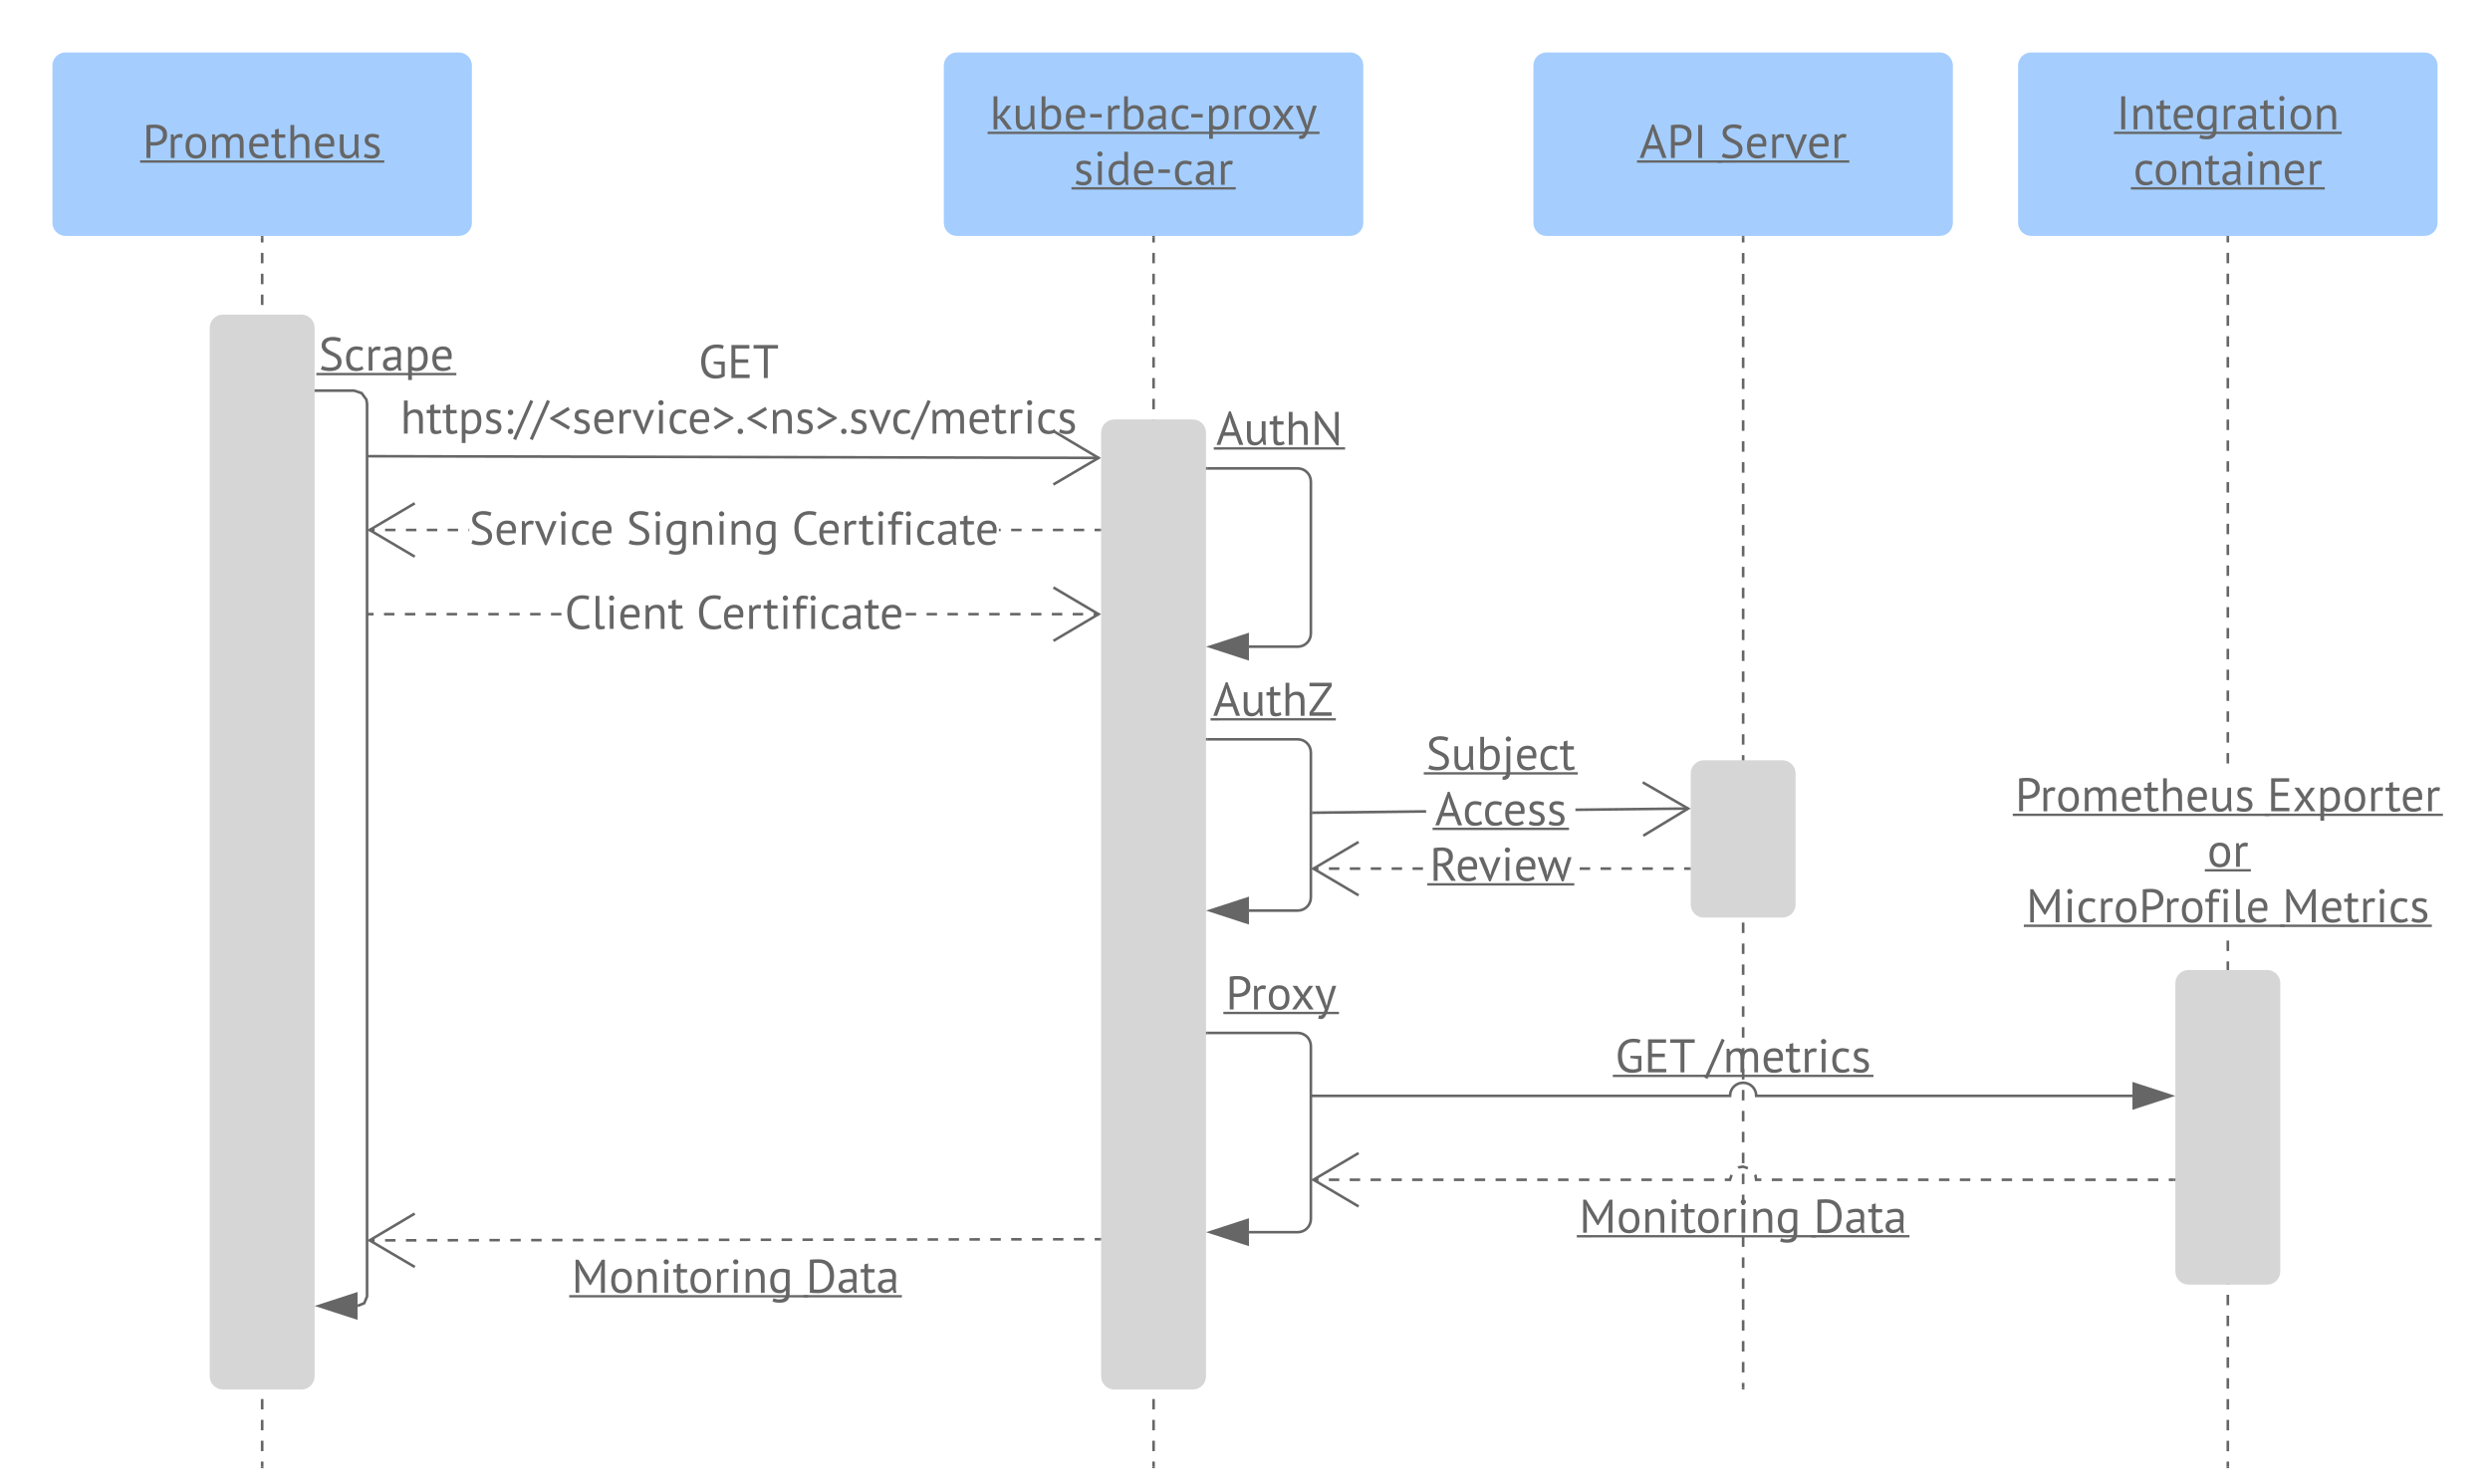 <svg xmlns="http://www.w3.org/2000/svg" xmlns:lucid="lucid" xmlns:xlink="http://www.w3.org/1999/xlink" width="949.75" height="566"><g transform="translate(-220 -220)" lucid:page-tab-id="0_0"><path fill="#fff" d="M0 0h2286.72v1360H0z"/><path fill="none" stroke="#666" d="M320 310.5v2m0 3.96v3.98m0 3.97v4m0 3.96v3.97m0 3.98v3.98m0 3.98v3.97m0 3.98v3.98m0 3.98v3.97m0 3.98v3.98m0 3.98v3.97m0 3.97v3.98m0 3.97v3.98m0 3.97v3.98m0 3.97v3.98m0 3.97v3.98m0 3.97v3.97m0 3.98v3.97m0 3.98v3.97m0 3.98v3.97m0 3.98v3.97m0 3.98v3.97m0 3.97v3.98m0 3.97v3.97m0 3.97v3.98m0 3.97v3.97m0 3.97v3.98m0 3.97v3.97m0 3.97v3.97m0 4v3.96m0 3.98V543m0 4v3.96m0 3.98v3.97m0 4v3.96m0 3.97v3.98m0 3.98v3.98m0 3.97v3.98m0 3.98v3.98m0 3.97v3.98m0 3.98v3.98m0 3.97v3.97m0 3.98v3.97m0 3.98v3.97m0 3.98v3.97m0 3.98v3.97m0 3.98v3.97m0 3.97v3.98m0 3.97v3.98m0 3.97v3.98m0 3.97v3.98m0 3.97V702m0 3.97v3.97m0 3.98v3.97m0 3.97v3.97m0 3.98v3.97m0 3.97v3.97m0 3.98v3.97m0 3.97v3.97m0 3.97v4m0 3.96v3.98m0 3.97v2"/><path fill="#666" d="M320.5 310.5h-1v-.5h1z"/><path fill="none" stroke="#666" d="M320 779.5v.5"/><path fill="#a5ceff" stroke="#000" stroke-opacity="0" d="M240 245c0-2.76 2.24-5 5-5h150c2.76 0 5 2.24 5 5v60c0 2.76-2.24 5-5 5H245c-2.76 0-5-2.24-5-5z"/><use transform="matrix(1,0,0,1,240,240) translate(34.339 40.263)" xlink:href="#a"/><path fill="#a5ceff" stroke="#000" stroke-opacity="0" d="M580 245c0-2.76 2.24-5 5-5h150c2.76 0 5 2.24 5 5v60c0 2.76-2.24 5-5 5H585c-2.76 0-5-2.24-5-5z"/><use transform="matrix(1,0,0,1,580,240) translate(17.599 29.325)" xlink:href="#b"/><use transform="matrix(1,0,0,1,580,240) translate(49.567 50.493)" xlink:href="#c"/><path fill="#a5ceff" stroke="#000" stroke-opacity="0" d="M989.75 245c0-2.76 2.24-5 5-5h150c2.76 0 5 2.24 5 5v60c0 2.76-2.24 5-5 5h-150c-2.76 0-5-2.24-5-5z"/><use transform="matrix(1,0,0,1,989.75,240) translate(37.471 29.325)" xlink:href="#d"/><use transform="matrix(1,0,0,1,989.75,240) translate(43.924 50.493)" xlink:href="#e"/><path fill="#d6d6d6" stroke="#000" stroke-opacity="0" d="M300 345c0-2.76 2.24-5 5-5h30c2.76 0 5 2.24 5 5v400c0 2.76-2.24 5-5 5h-30c-2.76 0-5-2.24-5-5z"/><path fill="#666" d="M639.1 394.16v1l-278.6-.65v-1zM360.5 393.5v1h-.5v-1z"/><path fill="#666" d="M640 394.67l-17.97 10.57-.5-.87 16.5-9.7-16.46-9.8.5-.86z"/><use transform="matrix(1,0,0,1,372.688,348.003) translate(113.747 16.2)" xlink:href="#f"/><use transform="matrix(1,0,0,1,372.688,348.003) translate(0.005 37.368)" xlink:href="#g"/><path fill="none" stroke="#666" d="M660 310.5v2m0 3.96v3.98m0 3.97v4m0 3.96v3.97m0 3.98v3.98m0 3.98v3.97m0 3.98v3.98m0 3.98v3.97m0 3.98v3.98m0 3.98v3.97m0 3.97v3.98m0 3.97v3.98m0 3.97v3.98m0 3.97v3.98m0 3.97v3.98m0 3.97v3.97m0 3.98v3.97m0 3.98v3.97m0 3.98v3.97m0 3.98v3.97m0 3.98v3.97m0 3.97v3.98m0 3.97v3.97m0 3.97v3.98m0 3.97v3.97m0 3.97v3.98m0 3.97v3.97m0 3.97v3.97m0 4v3.96m0 3.98V543m0 4v3.96m0 3.98v3.97m0 4v3.96m0 3.97v3.98m0 3.98v3.98m0 3.97v3.98m0 3.98v3.98m0 3.97v3.98m0 3.98v3.98m0 3.97v3.97m0 3.98v3.97m0 3.98v3.97m0 3.98v3.97m0 3.98v3.97m0 3.98v3.97m0 3.97v3.98m0 3.97v3.98m0 3.97v3.98m0 3.97v3.98m0 3.97V702m0 3.97v3.97m0 3.98v3.97m0 3.97v3.97m0 3.98v3.97m0 3.97v3.97m0 3.98v3.97m0 3.97v3.97m0 3.97v4m0 3.96v3.98m0 3.97v2"/><path fill="#666" d="M660.5 310.5h-1v-.5h1z"/><path fill="none" stroke="#666" d="M660 779.5v.5"/><path fill="#666" d="M1070.25 779.5h-1v-2h1zm0-5.96h-1v-3.98h1zm0-7.95h-1v-4h1zm0-7.96h-1v-3.97h1zm0-7.95h-1v-3.98h1zm0-7.96h-1v-3.97h1zm0-7.95h-1v-3.98h1zm0-7.96h-1v-3.97h1zm0-7.95h-1v-3.98h1zm0-7.96h-1v-3.97h1zm0-7.94h-1v-3.98h1zm0-7.95h-1v-3.98h1zm0-7.95h-1v-3.98h1zm0-7.95h-1v-3.98h1zm0-7.95h-1v-3.98h1zm0-7.95h-1v-3.97h1zm0-7.95h-1v-3.97h1zm0-7.95h-1v-3.97h1zm0-7.95h-1v-3.97h1zm0-7.95h-1v-3.97h1zm0-7.95h-1v-3.97h1zm0-7.94h-1v-3.98h1zm0-7.95h-1v-3.97h1zm0-7.94h-1v-3.98h1zm0-7.95h-1v-3.97h1zm0-7.94h-1v-3.98h1zm0-71.54h-1v-3.98h1zm0-7.95h-1v-3.98h1zm0-7.95h-1v-3.98h1zm0-7.95h-1v-3.98h1zm0-7.95h-1v-3.98h1zm0-7.95h-1v-3.97h1zm0-7.95h-1v-3.97h1zm0-7.95h-1v-3.97h1zm0-7.95h-1v-3.97h1zm0-7.95h-1v-3.97h1zm0-7.95h-1v-3.97h1zm0-7.94h-1v-3.98h1zm0-7.95h-1v-3.98h1zm0-7.95h-1v-3.98h1zm0-7.95h-1v-3.98h1zm0-7.95h-1V388h1zm0-7.95h-1v-3.97h1zm0-7.95h-1v-3.97h1zm0-7.95h-1v-3.97h1zm0-7.95h-1v-3.97h1zm0-7.95h-1v-3.97h1zm0-7.95h-1v-3.97h1zm0-7.95h-1v-3.97h1zm0-7.94h-1v-4h1zm0-7.96h-1v-3.98h1zm0-7.95h-1v-2h1z"/><path fill="#666" d="M1070.25 310.5h-1v-.5h1zM1070.25 780h-1v-.5h1z"/><use transform="matrix(1,0,0,1,988.615,513.248) translate(0.005 16.2)" xlink:href="#h"/><use transform="matrix(1,0,0,1,988.615,513.248) translate(96.143 16.2)" xlink:href="#i"/><use transform="matrix(1,0,0,1,988.615,513.248) translate(73.256 37.368)" xlink:href="#j"/><use transform="matrix(1,0,0,1,988.615,513.248) translate(4.226 58.536)" xlink:href="#k"/><use transform="matrix(1,0,0,1,988.615,513.248) translate(101.93 58.536)" xlink:href="#l"/><path fill="#a5ceff" stroke="#000" stroke-opacity="0" d="M804.88 245c0-2.76 2.23-5 5-5h150c2.76 0 5 2.24 5 5v60c0 2.76-2.24 5-5 5h-150c-2.77 0-5-2.24-5-5z"/><use transform="matrix(1,0,0,1,804.875,240) translate(40.405 40.263)" xlink:href="#m"/><use transform="matrix(1,0,0,1,804.875,240) translate(71.041 40.263)" xlink:href="#n"/><path fill="none" stroke="#666" d="M884.88 310.5v2m0 4v3.98m0 4v3.98m0 4v3.98m0 4v3.98m0 4v3.98m0 4v4m0 3.98v4m0 3.98v4m0 3.98v4m0 3.98v4m0 3.98v4m0 4v3.98m0 4v3.98m0 4v3.98m0 4v3.98m0 4v3.98m0 4v4m0 3.98v4m0 3.98v4m0 3.98v4m0 3.98v4m0 3.98v4m0 4v3.98m0 4v3.98m0 4v3.98m0 4V520m0 4V528m0 4v4m0 3.98v4m0 3.98v4m0 3.98v4m0 3.98v4m0 3.98v4m0 4v3.98m0 4v3.98m0 4v3.98m0 4v3.98m0 4v3.98m0 4v4m0 3.98v4m0 3.98v4m0 3.98v4m0 3.98v4m0 3.98v4m0 4v3.98m0 4v3.98m0 4v3.98m0 4v3.98m0 4v3.98m0 4v4m0 3.98v4m0 3.98v4m0 3.98v4m0 3.98v4m0 3.98v2"/><path fill="#666" d="M885.38 310.5h-1v-.5h1z"/><path fill="none" stroke="#666" d="M884.88 749.5v.5"/><path fill="#d6d6d6" stroke="#000" stroke-opacity="0" d="M864.88 515c0-2.76 2.23-5 5-5h30c2.76 0 5 2.24 5 5v50c0 2.76-2.24 5-5 5h-30c-2.77 0-5-2.24-5-5zM640 385c0-2.76 2.24-5 5-5h30c2.76 0 5 2.24 5 5v360c0 2.76-2.24 5-5 5h-30c-2.76 0-5-2.24-5-5z"/><path fill="#666" d="M362.9 422.65h-2v-1h2zm7.96 0h-3.98v-1h3.98zm7.96 0h-3.98v-1h3.98zm7.96 0h-3.98v-1h3.98zm7.96 0h-3.98v-1h3.98zm4.24 0h-.26v-1h.25zm210.67 0h-3.98v-1h3.98zm7.96 0h-3.97v-1h3.98zm7.97 0h-3.98v-1h3.97zm7.96 0h-3.98v-1h3.98zm5.97 0h-2v-1h2zm-37.8 0H601v-1h.67z"/><path fill="#666" d="M378.45 412.4l-16.5 9.75 16.5 9.75-.5.86-17.95-10.6 17.94-10.62zM640 422.65h-.5v-1h.5z"/><use transform="matrix(1,0,0,1,398.975,411.563) translate(0.005 16.2)" xlink:href="#o"/><use transform="matrix(1,0,0,1,398.975,411.563) translate(59.981 16.2)" xlink:href="#p"/><use transform="matrix(1,0,0,1,398.975,411.563) translate(123.017 16.2)" xlink:href="#q"/><path fill="#666" d="M763.96 530l-43.45.5v-1l43.46-.5zm100-1.1l-43.05.48v-1l43.06-.48z"/><path fill="#666" d="M720.52 530.5h-.5l-.03-1h.5zM864.87 528.4l-17.82 10.8-.52-.86 16.38-9.93-16.58-9.56.5-.87z"/><use transform="matrix(1,0,0,1,763.962,497.441) translate(0.005 16.2)" xlink:href="#r"/><use transform="matrix(1,0,0,1,763.962,497.441) translate(3.362 37.368)" xlink:href="#s"/><use transform="matrix(1,0,0,1,763.962,497.441) translate(1.346 58.536)" xlink:href="#t"/><path fill="none" stroke="#666" d="M680.5 502H715c2.76 0 5 2.24 5 5v55.33c0 2.76-2.24 5-5 5h-18.62"/><path fill="#666" d="M680.5 502.5h-.5v-1h.5z"/><path fill="#666" stroke="#666" d="M681.62 567.33l14.26-4.63v9.27z"/><use transform="matrix(1,0,0,1,682.624,476.832) translate(0.005 16.2)" xlink:href="#u"/><path fill="#666" d="M722.9 551.83h-2v-1h2zm7.97 0h-3.98v-1h3.97zm7.97 0h-3.98v-1h3.98zm7.97 0h-3.97v-1h3.98zm7.98 0h-3.98v-1h3.98zm7.97 0h-3.98v-1h3.98zm63.77 0h-4v-1h4zm7.97 0h-4v-1h4zm7.96 0h-4v-1h4zm7.97 0h-4v-1h4zm7.97 0h-4v-1h4zm5.98 0h-2v-1h2z"/><path fill="#666" d="M738.45 541.58l-16.5 9.75 16.5 9.75-.5.86-17.95-10.6 17.94-10.62zM864.88 551.83h-.52v-1h.5z"/><path fill="none" stroke="#666" d="M680.5 614H715c2.76 0 5 2.24 5 5v66c0 2.76-2.24 5-5 5h-18.62"/><path fill="#666" d="M680.5 614.5h-.5v-1h.5z"/><path fill="#666" stroke="#666" d="M681.62 690l14.26-4.64v9.28z"/><use transform="matrix(1,0,0,1,687.517,588.832) translate(0.005 16.2)" xlink:href="#v"/><path fill="#d6d6d6" stroke="#000" stroke-opacity="0" d="M1049.75 595c0-2.76 2.24-5 5-5h30c2.76 0 5 2.24 5 5v110c0 2.76-2.24 5-5 5h-30c-2.76 0-5-2.24-5-5z"/><path fill="none" stroke="#666" d="M720.5 638h159.38c0-2.76 2.23-5 5-5 2.76 0 5 2.24 5 5h143.5M720.5 638h-.5"/><path fill="#666" stroke="#666" d="M1048.13 638l-14.26 4.64v-9.28z"/><use transform="matrix(1,0,0,1,836.068,612.832) translate(0.005 16.2)" xlink:href="#w"/><use transform="matrix(1,0,0,1,836.068,612.832) translate(34.745 16.2)" xlink:href="#x"/><path fill="none" stroke="#666" d="M720.9 670h2m3.97 0h3.97m3.98 0h3.97m3.97 0h3.97m3.98 0h3.97m3.96 0h3.98m3.97 0h4m3.96 0h3.97m3.98 0h3.98m3.98 0h3.97m3.97 0h3.98m3.97 0h3.98m3.97 0h3.98m3.97 0h3.97m3.98 0h3.97m3.98 0h3.97m3.97 0h3.97m3.97 0h3.98m3.97 0h3.97m3.97 0h3.97m4 0h1.98l.6-1.84m2.54-2.7l.27-.2 1.58-.26 1.84.6m2.7 2.55l.2.27.25 1.58h2m3.98 0h4m3.97 0h3.98m4 0h3.97m4 0h3.97m4 0h3.97m4 0h3.98m3.98 0h4m3.97 0h4m3.97 0h4m3.97 0h3.98m4 0h3.97m4 0h3.97m3.98 0h3.98m4 0h3.97m3.98 0h4m3.98 0h4m3.97 0h4m3.97 0h3.98m4 0h3.97m4 0h1.98M738.2 659.82L720.98 670l17.22 10.18"/><path fill="#666" d="M1049.75 670.5h-.5v-1h.5z"/><use transform="matrix(1,0,0,1,822.325,674) translate(0.005 16.2)" xlink:href="#y"/><use transform="matrix(1,0,0,1,822.325,674) translate(89.375 16.2)" xlink:href="#z"/><path fill="none" stroke="#666" d="M360.9 693.12h2m3.98 0l3.98-.02m3.98 0h3.98m3.98-.02h3.98m3.98 0l3.98-.02m3.98 0h3.98m3.98-.02h3.98m3.98 0l3.98-.02m3.98 0h3.98m3.98-.02h3.98m3.98 0h3.98m3.98-.02h3.98m3.98 0l3.98-.02m3.98 0h3.98m3.98-.02h3.98m3.98 0l3.98-.02m3.97 0h3.98m3.98-.02h3.98m4 0l3.97-.02m3.98 0h3.98m3.98-.02h4m3.97 0l3.98-.02m3.98 0H538m4-.02h3.97m3.98 0h3.98m3.98-.02h4m3.97 0l3.98-.02m3.98 0h3.98m4-.02h3.97m3.98 0l3.98-.02m3.98 0h4m3.97-.02h3.98m3.98 0l3.98-.02m4 0h3.97m3.98-.02h3.98m3.98 0h2M378.18 682.9l-17.2 10.22 17.23 10.15"/><path fill="#666" d="M640 693.17h-.5v-1h.5z"/><use transform="matrix(1,0,0,1,438.001,696.892) translate(0.005 16.2)" xlink:href="#y"/><use transform="matrix(1,0,0,1,438.001,696.892) translate(89.375 16.2)" xlink:href="#z"/><path fill="none" stroke="#666" d="M680.5 398.67H715c2.76 0 5 2.24 5 5v58c0 2.76-2.24 5-5 5h-18.62"/><path fill="#666" d="M680.5 399.17h-.5v-1h.5z"/><path fill="#666" stroke="#666" d="M681.62 466.67l14.26-4.64v9.27z"/><g><use transform="matrix(1,0,0,1,683.853,373.499) translate(0.005 16.2)" xlink:href="#A"/></g><path fill="#666" d="M362.5 454.76h-2v-1h2zm7.95 0h-3.98v-1h3.98zm7.96 0h-3.97v-1h3.98zm7.97 0h-3.98v-1h3.97zm7.96 0h-3.98v-1h3.98zm7.96 0h-4v-1h4zm7.95 0h-3.98v-1h3.98zm7.96 0h-3.97v-1h3.98zm7.97 0h-3.98v-1h3.97zm7.96 0h-3.98v-1h3.98zm135.3 0h-3.97v-1h3.98zm7.97 0h-3.98v-1h3.98zm7.96 0h-3.98v-1h3.98zm7.96 0h-3.98v-1h3.98zm7.96 0h-3.98v-1h3.98zm7.96 0h-3.98v-1h3.98zm7.96 0h-3.98v-1h3.98zm7.96 0h-3.98v-1h3.98zm7.96 0h-3.98v-1h3.98zm5.97 0h-2v-1h2zM360.5 454.76h-.5v-1h.5z"/><path fill="#666" d="M640 454.26l-17.94 10.6-.5-.85 16.48-9.74-16.5-9.75.52-.86z"/><g><use transform="matrix(1,0,0,1,435.353,443.672) translate(0.005 16.2)" xlink:href="#B"/><use transform="matrix(1,0,0,1,435.353,443.672) translate(50.261 16.2)" xlink:href="#q"/></g><path fill="#666" d="M358.26 369.53l1.96 2.7.28 1.72V714.6l-1.18 2.85-2.74 1.14-.4-.93 2.38-.98.94-2.28V374.04l-.23-1.43-1.63-2.22-2.72-.9H340.5v-1h14.58zM340.5 369.5h-.5v-1h.5zM355.88 722.77l-14.26-4.64 14.26-4.63z"/><path fill="#666" d="M356.38 723.45L340 718.13l16.38-5.32zm-13.14-5.32l12.14 3.95v-7.9z"/><g><use transform="matrix(1,0,0,1,341.557,345.142) translate(0.005 16.2)" xlink:href="#C"/></g><defs><path id="D" fill="#666" d="M522-493c0 190-158 248-354 227V0H85v-693c48-12 110-15 169-15 155 0 268 57 268 215zm-88 0c0-134-136-157-266-137v290c139 17 266-9 266-153"/><path id="E" fill="#666" d="M152-439c26-60 97-88 178-61l-17 77c-74-29-156 5-156 73V0H77v-500h56l15 61h4"/><path id="F" fill="#666" d="M268 12C112 12 51-93 49-250c-1-158 69-262 219-262 156 0 217 105 219 262 1 158-69 262-219 262zm136-262c0-105-32-190-136-192-91-2-136 63-136 192 0 105 33 189 136 192 91 2 136-63 136-192"/><path id="G" fill="#666" d="M568-442c-74 2-103 45-118 108V0h-80v-283c0-87-6-159-94-159-65 0-104 47-119 98V0H77v-500h56l15 61h4c37-41 77-74 155-73 72 1 105 26 126 83 28-48 82-81 155-83 130-3 155 82 155 212V0h-80v-301c1-83-12-143-95-141"/><path id="H" fill="#666" d="M293-58c43 0 98-19 119-40l30 58C404-9 338 12 270 12 112 10 51-92 49-250c-1-159 70-258 220-262 155-4 211 110 184 270H132c0 116 45 184 161 184zm88-247c1-92-30-137-111-137-89 0-129 46-137 137h248"/><path id="I" fill="#666" d="M200 12C109 10 89-39 89-138v-292H11v-70h78v-99l80-23v122h136v70H169v277c1 59 6 93 57 95 38 1 55-9 84-20l18 61c-35 17-77 30-128 29"/><path id="J" fill="#666" d="M314-512c131 0 164 78 164 210V0h-80v-285c1-91-15-157-107-157-66 0-134 50-134 109V0H77v-700h80v256h4c35-40 79-68 153-68"/><path id="K" fill="#666" d="M232 12C103 12 68-68 69-198v-302h80v285c0 87 12 158 98 157 78-1 111-51 135-108v-334h80c4 166-10 350 11 500h-55l-20-79h-5c-31 50-80 91-161 91"/><path id="L" fill="#666" d="M63-93c59 36 240 71 234-43-5-91-121-82-179-124-34-24-62-54-62-113 0-97 59-138 155-139 66-1 112 13 154 32l-19 66c-52-26-221-63-210 39 9 83 124 74 178 118 33 27 64 57 63 118-3 103-68 149-174 151C134 13 81-3 39-25"/><g id="a"><use transform="matrix(0.018,0,0,0.018,0,0)" xlink:href="#D"/><use transform="matrix(0.018,0,0,0.018,9.432,0)" xlink:href="#E"/><use transform="matrix(0.018,0,0,0.018,15.552,0)" xlink:href="#F"/><use transform="matrix(0.018,0,0,0.018,25.2,0)" xlink:href="#G"/><use transform="matrix(0.018,0,0,0.018,39.816,0)" xlink:href="#H"/><use transform="matrix(0.018,0,0,0.018,48.96,0)" xlink:href="#I"/><use transform="matrix(0.018,0,0,0.018,55.062,0)" xlink:href="#J"/><use transform="matrix(0.018,0,0,0.018,64.908,0)" xlink:href="#H"/><use transform="matrix(0.018,0,0,0.018,74.052,0)" xlink:href="#K"/><use transform="matrix(0.018,0,0,0.018,83.754,0)" xlink:href="#L"/><path fill="#666" d="M-.9.9h93.13v.9H-.9z"/></g><path id="M" fill="#666" d="M203-225h-46V0H77v-700h80v426l41-14 155-212h93L293-299l-41 33 50 40L469 0h-99"/><path id="N" fill="#666" d="M247 9C183 10 114-8 77-29v-671h80v249h4c28-36 76-61 136-61 144 0 194 97 194 254C491-91 407 8 247 9zm161-268c-2-100-27-183-125-183-74 0-109 46-126 107v252c24 14 63 22 102 22 105 0 151-78 149-198"/><path id="O" fill="#666" d="M59-325h242v74H59v-74"/><path id="P" fill="#666" d="M422-354c0 120-19 253 8 356h-59l-21-70h-5C315-22 265 8 189 8 98 8 39-43 39-134c0-147 152-157 302-151 10-93 1-159-99-153-57 4-110 14-148 35l-25-60c48-30 118-45 194-45 108-1 159 51 159 154zM122-142c-2 47 40 81 89 80 67-1 109-32 130-79v-83c-95-3-214-10-219 82"/><path id="Q" fill="#666" d="M281-58c46 1 86-17 111-36l26 61c-37 28-94 45-157 45C104 12 53-93 49-250c-5-188 108-294 299-254 22 5 42 12 60 21l-23 69c-29-16-66-28-111-28-95 0-142 64-142 192 0 110 39 189 149 192"/><path id="R" fill="#666" d="M262 12c-51 0-69-5-105-20v208H77v-700h55l15 60h4c28-43 75-72 143-72 149 0 198 89 198 252 0 161-73 272-230 272zm147-273c-1-103-28-181-130-181-75 0-107 41-122 107v248c27 20 53 30 102 29 104-2 152-86 150-203"/><path id="S" fill="#666" d="M208-256L40-500h98c42 64 91 121 123 195 33-74 83-131 126-195h90L308-260 487 0h-95c-46-70-100-132-136-212-37 80-92 142-139 212H28"/><path id="T" fill="#666" d="M104-500c49 140 107 271 148 420h5c31-148 79-280 119-420h81C396-319 339-134 276 44c-20 55-46 106-82 140-28 26-82 25-117 11l14-69c34 12 54 2 79-24 17-20 32-54 43-102L12-500h92"/><g id="b"><use transform="matrix(0.018,0,0,0.018,0,0)" xlink:href="#M"/><use transform="matrix(0.018,0,0,0.018,8.622,0)" xlink:href="#K"/><use transform="matrix(0.018,0,0,0.018,18.324,0)" xlink:href="#N"/><use transform="matrix(0.018,0,0,0.018,28.044,0)" xlink:href="#H"/><use transform="matrix(0.018,0,0,0.018,37.188,0)" xlink:href="#O"/><use transform="matrix(0.018,0,0,0.018,43.668,0)" xlink:href="#E"/><use transform="matrix(0.018,0,0,0.018,49.788,0)" xlink:href="#N"/><use transform="matrix(0.018,0,0,0.018,59.508,0)" xlink:href="#P"/><use transform="matrix(0.018,0,0,0.018,68.436,0)" xlink:href="#Q"/><use transform="matrix(0.018,0,0,0.018,75.726,0)" xlink:href="#O"/><use transform="matrix(0.018,0,0,0.018,82.206,0)" xlink:href="#R"/><use transform="matrix(0.018,0,0,0.018,91.944,0)" xlink:href="#E"/><use transform="matrix(0.018,0,0,0.018,98.064,0)" xlink:href="#F"/><use transform="matrix(0.018,0,0,0.018,107.28,0)" xlink:href="#S"/><use transform="matrix(0.018,0,0,0.018,116.424,0)" xlink:href="#T"/><path fill="#666" d="M-.9.9h126.6v.9H-.9z"/></g><path id="U" fill="#666" d="M94-500h80V0H94v-500zm38-99c-31 0-55-23-55-53s24-56 55-56 58 26 58 56-28 53-58 53"/><path id="V" fill="#666" d="M276-509c50 0 69 4 105 17v-208h80v528c1 67-1 118 10 174h-54l-20-71h-4c-25 44-78 82-147 81C97 8 50-86 49-248c-1-159 77-260 227-261zM132-248c1 104 26 190 127 190 75 0 108-41 122-107v-248c-27-20-53-26-102-26-105 0-148 72-147 191"/><g id="c"><use transform="matrix(0.018,0,0,0.018,0,0)" xlink:href="#L"/><use transform="matrix(0.018,0,0,0.018,7.578,0)" xlink:href="#U"/><use transform="matrix(0.018,0,0,0.018,12.402,0)" xlink:href="#V"/><use transform="matrix(0.018,0,0,0.018,22.086,0)" xlink:href="#H"/><use transform="matrix(0.018,0,0,0.018,31.23,0)" xlink:href="#O"/><use transform="matrix(0.018,0,0,0.018,37.71,0)" xlink:href="#Q"/><use transform="matrix(0.018,0,0,0.018,45.828,0)" xlink:href="#P"/><use transform="matrix(0.018,0,0,0.018,54.756,0)" xlink:href="#E"/><path fill="#666" d="M-.9.9h62.68v.9H-.9z"/></g><path id="W" fill="#666" d="M104-700h83V0h-83v-700"/><path id="X" fill="#666" d="M313-512c130 0 165 79 165 210V0h-80v-285c-2-94-16-155-105-157-72-1-118 46-136 100V0H77v-500h56l15 61h4c32-42 86-73 161-73"/><path id="Y" fill="#666" d="M290-509c71-1 121 13 170 30V23c0 132-72 189-204 189-71 0-115-8-159-27l21-68c37 13 69 25 124 25 122 0 148-66 139-191h-4c-28 39-65 61-132 60C95 9 50-86 49-248c-1-166 78-261 241-261zM132-249c2 104 25 190 127 190 75 0 106-39 121-105v-256c-27-13-61-19-102-19-103 0-147 74-146 190"/><g id="d"><use transform="matrix(0.018,0,0,0.018,0,0)" xlink:href="#W"/><use transform="matrix(0.018,0,0,0.018,5.238,0)" xlink:href="#X"/><use transform="matrix(0.018,0,0,0.018,15.084,0)" xlink:href="#I"/><use transform="matrix(0.018,0,0,0.018,20.988,0)" xlink:href="#H"/><use transform="matrix(0.018,0,0,0.018,29.934,0)" xlink:href="#Y"/><use transform="matrix(0.018,0,0,0.018,39.6,0)" xlink:href="#E"/><use transform="matrix(0.018,0,0,0.018,45.72,0)" xlink:href="#P"/><use transform="matrix(0.018,0,0,0.018,54.648,0)" xlink:href="#I"/><use transform="matrix(0.018,0,0,0.018,60.75,0)" xlink:href="#U"/><use transform="matrix(0.018,0,0,0.018,65.574,0)" xlink:href="#F"/><use transform="matrix(0.018,0,0,0.018,75.222,0)" xlink:href="#X"/><path fill="#666" d="M-.9.9h86.87v.9H-.9z"/></g><g id="e"><use transform="matrix(0.018,0,0,0.018,0,0)" xlink:href="#Q"/><use transform="matrix(0.018,0,0,0.018,7.704,0)" xlink:href="#F"/><use transform="matrix(0.018,0,0,0.018,17.352,0)" xlink:href="#X"/><use transform="matrix(0.018,0,0,0.018,27.198,0)" xlink:href="#I"/><use transform="matrix(0.018,0,0,0.018,33.3,0)" xlink:href="#P"/><use transform="matrix(0.018,0,0,0.018,42.228,0)" xlink:href="#U"/><use transform="matrix(0.018,0,0,0.018,47.052,0)" xlink:href="#X"/><use transform="matrix(0.018,0,0,0.018,56.898,0)" xlink:href="#H"/><use transform="matrix(0.018,0,0,0.018,66.042,0)" xlink:href="#E"/><path fill="#666" d="M-.9.9h73.96v.9H-.9z"/></g><path id="Z" fill="#666" d="M144-350c0 171 67 288 232 288 43 0 79-8 109-25v-195l-164-20v-47h235v308C509-8 442 12 363 12 150 12 56-130 56-350c0-252 150-393 413-356 26 4 48 11 66 18l-21 73c-32-15-78-23-137-23-161 0-233 117-233 288"/><path id="aa" fill="#666" d="M85-700h381v74H168v229h273v74H168v249h303V0H85v-700"/><path id="ab" fill="#666" d="M537-626H319V0h-83v-626H18v-74h519v74"/><g id="f"><use transform="matrix(0.018,0,0,0.018,0,0)" xlink:href="#Z"/><use transform="matrix(0.018,0,0,0.018,11.016,0)" xlink:href="#aa"/><use transform="matrix(0.018,0,0,0.018,20.664,0)" xlink:href="#ab"/></g><path id="ac" fill="#666" d="M148-391c-34 0-57-24-57-58 0-35 22-58 57-58s60 22 59 58c0 34-24 58-59 58zm0 403c-34 0-57-24-57-58 0-35 22-58 57-58s60 22 59 58c0 34-24 58-59 58"/><path id="ad" fill="#666" d="M328-712l63 28L26 140l-63-28"/><path id="ae" fill="#666" d="M42-305v-29l378-231 38 62-237 145-91 38 90 32 243 144-38 60"/><path id="af" fill="#666" d="M101-500c50 129 110 248 149 388 32-143 91-259 137-388h86L260 11h-34L9-500h92"/><path id="ag" fill="#666" d="M463-344v29L85-84l-38-61 237-145 91-38-90-32L42-504l38-61"/><path id="ah" fill="#666" d="M106 12c-34 0-57-24-57-58 0-35 22-58 57-58s60 22 59 58c0 34-24 58-59 58"/><g id="g"><use transform="matrix(0.018,0,0,0.018,0,0)" xlink:href="#J"/><use transform="matrix(0.018,0,0,0.018,9.846,0)" xlink:href="#I"/><use transform="matrix(0.018,0,0,0.018,15.948,0)" xlink:href="#I"/><use transform="matrix(0.018,0,0,0.018,22.05,0)" xlink:href="#R"/><use transform="matrix(0.018,0,0,0.018,31.788,0)" xlink:href="#L"/><use transform="matrix(0.018,0,0,0.018,39.366,0)" xlink:href="#ac"/><use transform="matrix(0.018,0,0,0.018,43.668,0)" xlink:href="#ad"/><use transform="matrix(0.018,0,0,0.018,50.04,0)" xlink:href="#ad"/><use transform="matrix(0.018,0,0,0.018,56.412,0)" xlink:href="#ae"/><use transform="matrix(0.018,0,0,0.018,65.502,0)" xlink:href="#L"/><use transform="matrix(0.018,0,0,0.018,73.08,0)" xlink:href="#H"/><use transform="matrix(0.018,0,0,0.018,82.224,0)" xlink:href="#E"/><use transform="matrix(0.018,0,0,0.018,88.344,0)" xlink:href="#af"/><use transform="matrix(0.018,0,0,0.018,97.02,0)" xlink:href="#U"/><use transform="matrix(0.018,0,0,0.018,101.844,0)" xlink:href="#Q"/><use transform="matrix(0.018,0,0,0.018,109.548,0)" xlink:href="#H"/><use transform="matrix(0.018,0,0,0.018,118.692,0)" xlink:href="#ag"/><use transform="matrix(0.018,0,0,0.018,127.782,0)" xlink:href="#ah"/><use transform="matrix(0.018,0,0,0.018,131.634,0)" xlink:href="#ae"/><use transform="matrix(0.018,0,0,0.018,140.724,0)" xlink:href="#X"/><use transform="matrix(0.018,0,0,0.018,150.57,0)" xlink:href="#L"/><use transform="matrix(0.018,0,0,0.018,158.148,0)" xlink:href="#ag"/><use transform="matrix(0.018,0,0,0.018,167.238,0)" xlink:href="#ah"/><use transform="matrix(0.018,0,0,0.018,171.09,0)" xlink:href="#L"/><use transform="matrix(0.018,0,0,0.018,178.668,0)" xlink:href="#af"/><use transform="matrix(0.018,0,0,0.018,187.146,0)" xlink:href="#Q"/><use transform="matrix(0.018,0,0,0.018,195.264,0)" xlink:href="#ad"/><use transform="matrix(0.018,0,0,0.018,201.636,0)" xlink:href="#G"/><use transform="matrix(0.018,0,0,0.018,216.252,0)" xlink:href="#H"/><use transform="matrix(0.018,0,0,0.018,225.396,0)" xlink:href="#I"/><use transform="matrix(0.018,0,0,0.018,231.498,0)" xlink:href="#E"/><use transform="matrix(0.018,0,0,0.018,237.618,0)" xlink:href="#U"/><use transform="matrix(0.018,0,0,0.018,242.442,0)" xlink:href="#Q"/><use transform="matrix(0.018,0,0,0.018,250.56,0)" xlink:href="#L"/></g><g id="h"><use transform="matrix(0.018,0,0,0.018,0,0)" xlink:href="#D"/><use transform="matrix(0.018,0,0,0.018,9.432,0)" xlink:href="#E"/><use transform="matrix(0.018,0,0,0.018,15.552,0)" xlink:href="#F"/><use transform="matrix(0.018,0,0,0.018,25.2,0)" xlink:href="#G"/><use transform="matrix(0.018,0,0,0.018,39.816,0)" xlink:href="#H"/><use transform="matrix(0.018,0,0,0.018,48.96,0)" xlink:href="#I"/><use transform="matrix(0.018,0,0,0.018,55.062,0)" xlink:href="#J"/><use transform="matrix(0.018,0,0,0.018,64.908,0)" xlink:href="#H"/><use transform="matrix(0.018,0,0,0.018,74.052,0)" xlink:href="#K"/><use transform="matrix(0.018,0,0,0.018,83.754,0)" xlink:href="#L"/><path fill="#666" d="M-.9.9h97.94v.9H-.9z"/></g><g id="i"><use transform="matrix(0.018,0,0,0.018,0,0)" xlink:href="#aa"/><use transform="matrix(0.018,0,0,0.018,9.648,0)" xlink:href="#S"/><use transform="matrix(0.018,0,0,0.018,18.918,0)" xlink:href="#R"/><use transform="matrix(0.018,0,0,0.018,28.656,0)" xlink:href="#F"/><use transform="matrix(0.018,0,0,0.018,38.304,0)" xlink:href="#E"/><use transform="matrix(0.018,0,0,0.018,44.964,0)" xlink:href="#I"/><use transform="matrix(0.018,0,0,0.018,50.868,0)" xlink:href="#H"/><use transform="matrix(0.018,0,0,0.018,60.012,0)" xlink:href="#E"/><path fill="#666" d="M-.9.9h67.93v.9H-.9z"/></g><g id="j"><use transform="matrix(0.018,0,0,0.018,0,0)" xlink:href="#F"/><use transform="matrix(0.018,0,0,0.018,9.648,0)" xlink:href="#E"/><path fill="#666" d="M-.9.9h17.57v.9H-.9z"/></g><path id="ai" fill="#666" d="M623 0c4-191-10-400 10-575h-5l-38 96-182 316h-25L190-480l-36-95h-5l14 104V0H85v-700h62l219 358c12 26 21 55 35 78l31-80 209-356h65V0h-83"/><path id="aj" fill="#666" d="M251-636c-75-3-71 63-71 136h133v70H180V0h-80v-430H22v-70h78c-5-124 22-209 143-206 47 1 73 5 108 19l-18 67c-26-12-50-15-82-16"/><path id="ak" fill="#666" d="M189 12C123 10 86-25 86-100v-600h80v577c-10 72 59 74 108 54l9 63c-18 10-66 18-94 18"/><g id="k"><use transform="matrix(0.018,0,0,0.018,0,0)" xlink:href="#ai"/><use transform="matrix(0.018,0,0,0.018,14.238,0)" xlink:href="#U"/><use transform="matrix(0.018,0,0,0.018,19.062,0)" xlink:href="#Q"/><use transform="matrix(0.018,0,0,0.018,27.18,0)" xlink:href="#E"/><use transform="matrix(0.018,0,0,0.018,33.3,0)" xlink:href="#F"/><use transform="matrix(0.018,0,0,0.018,42.948,0)" xlink:href="#D"/><use transform="matrix(0.018,0,0,0.018,52.38,0)" xlink:href="#E"/><use transform="matrix(0.018,0,0,0.018,58.5,0)" xlink:href="#F"/><use transform="matrix(0.018,0,0,0.018,67.932,0)" xlink:href="#aj"/><use transform="matrix(0.018,0,0,0.018,73.674,0)" xlink:href="#U"/><use transform="matrix(0.018,0,0,0.018,78.498,0)" xlink:href="#ak"/><use transform="matrix(0.018,0,0,0.018,83.754,0)" xlink:href="#H"/><path fill="#666" d="M-.9.9h99.5v.9H-.9z"/></g><g id="l"><use transform="matrix(0.018,0,0,0.018,0,0)" xlink:href="#ai"/><use transform="matrix(0.018,0,0,0.018,14.238,0)" xlink:href="#H"/><use transform="matrix(0.018,0,0,0.018,23.382,0)" xlink:href="#I"/><use transform="matrix(0.018,0,0,0.018,29.484,0)" xlink:href="#E"/><use transform="matrix(0.018,0,0,0.018,35.604,0)" xlink:href="#U"/><use transform="matrix(0.018,0,0,0.018,40.428,0)" xlink:href="#Q"/><use transform="matrix(0.018,0,0,0.018,48.546,0)" xlink:href="#L"/><path fill="#666" d="M-.9.9h57.92v.9H-.9z"/></g><path id="al" fill="#666" d="M418-194H160L90 0H8l265-711h38L577 0h-87zm-231-72h206c-37-104-80-202-104-319-21 119-66 215-102 319"/><g id="m"><use transform="matrix(0.018,0,0,0.018,0,0)" xlink:href="#al"/><use transform="matrix(0.018,0,0,0.018,10.53,0)" xlink:href="#D"/><use transform="matrix(0.018,0,0,0.018,20.592,0)" xlink:href="#W"/><path fill="#666" d="M-.9.9h32.44v.9H-.9z"/></g><path id="am" fill="#666" d="M74-100c89 50 337 72 327-78-8-132-168-134-251-198-46-36-87-77-87-158 0-190 253-210 408-146l-25 73c-38-17-105-31-168-31-104 0-173 93-107 164 94 102 313 99 313 289C484-48 386 9 246 12 162 13 95-2 46-25"/><g id="n"><use transform="matrix(0.018,0,0,0.018,0,0)" xlink:href="#am"/><use transform="matrix(0.018,0,0,0.018,9.558,0)" xlink:href="#H"/><use transform="matrix(0.018,0,0,0.018,18.702,0)" xlink:href="#E"/><use transform="matrix(0.018,0,0,0.018,24.822,0)" xlink:href="#af"/><use transform="matrix(0.018,0,0,0.018,33.3,0)" xlink:href="#H"/><use transform="matrix(0.018,0,0,0.018,42.444,0)" xlink:href="#E"/><path fill="#666" d="M-.9.9h50.36v.9H-.9z"/></g><g id="o"><use transform="matrix(0.018,0,0,0.018,0,0)" xlink:href="#am"/><use transform="matrix(0.018,0,0,0.018,9.558,0)" xlink:href="#H"/><use transform="matrix(0.018,0,0,0.018,18.702,0)" xlink:href="#E"/><use transform="matrix(0.018,0,0,0.018,24.822,0)" xlink:href="#af"/><use transform="matrix(0.018,0,0,0.018,33.498,0)" xlink:href="#U"/><use transform="matrix(0.018,0,0,0.018,38.322,0)" xlink:href="#Q"/><use transform="matrix(0.018,0,0,0.018,46.026,0)" xlink:href="#H"/></g><g id="p"><use transform="matrix(0.018,0,0,0.018,0,0)" xlink:href="#am"/><use transform="matrix(0.018,0,0,0.018,9.558,0)" xlink:href="#U"/><use transform="matrix(0.018,0,0,0.018,14.382,0)" xlink:href="#Y"/><use transform="matrix(0.018,0,0,0.018,24.048,0)" xlink:href="#X"/><use transform="matrix(0.018,0,0,0.018,33.894,0)" xlink:href="#U"/><use transform="matrix(0.018,0,0,0.018,38.718,0)" xlink:href="#X"/><use transform="matrix(0.018,0,0,0.018,48.564,0)" xlink:href="#Y"/></g><path id="an" fill="#666" d="M378-62c56 2 101-12 135-32l20 65C494 2 428 12 359 12 150 12 58-132 56-350c-2-250 141-394 402-356 25 4 47 11 65 18l-20 73c-32-15-78-23-137-23-158 0-222 119-222 288S215-68 378-62"/><g id="q"><use transform="matrix(0.018,0,0,0.018,0,0)" xlink:href="#an"/><use transform="matrix(0.018,0,0,0.018,9.648,0)" xlink:href="#H"/><use transform="matrix(0.018,0,0,0.018,18.792,0)" xlink:href="#E"/><use transform="matrix(0.018,0,0,0.018,25.452,0)" xlink:href="#I"/><use transform="matrix(0.018,0,0,0.018,31.554,0)" xlink:href="#U"/><use transform="matrix(0.018,0,0,0.018,36.378,0)" xlink:href="#aj"/><use transform="matrix(0.018,0,0,0.018,42.12,0)" xlink:href="#U"/><use transform="matrix(0.018,0,0,0.018,46.944,0)" xlink:href="#Q"/><use transform="matrix(0.018,0,0,0.018,55.062,0)" xlink:href="#P"/><use transform="matrix(0.018,0,0,0.018,63.99,0)" xlink:href="#I"/><use transform="matrix(0.018,0,0,0.018,69.894,0)" xlink:href="#H"/></g><path id="ao" fill="#666" d="M9 142c81 3 84-65 84-145v-497h80V27c1 123-40 197-164 183v-68zm122-741c-31 0-55-23-55-53s24-56 55-56 58 26 58 56-28 53-58 53"/><g id="r"><use transform="matrix(0.018,0,0,0.018,0,0)" xlink:href="#am"/><use transform="matrix(0.018,0,0,0.018,9.558,0)" xlink:href="#K"/><use transform="matrix(0.018,0,0,0.018,19.26,0)" xlink:href="#N"/><use transform="matrix(0.018,0,0,0.018,28.98,0)" xlink:href="#ao"/><use transform="matrix(0.018,0,0,0.018,33.786,0)" xlink:href="#H"/><use transform="matrix(0.018,0,0,0.018,42.732,0)" xlink:href="#Q"/><use transform="matrix(0.018,0,0,0.018,50.85,0)" xlink:href="#I"/><path fill="#666" d="M-.9.9h58.75v.9H-.9z"/></g><g id="s"><use transform="matrix(0.018,0,0,0.018,0,0)" xlink:href="#al"/><use transform="matrix(0.018,0,0,0.018,10.53,0)" xlink:href="#Q"/><use transform="matrix(0.018,0,0,0.018,18.234,0)" xlink:href="#Q"/><use transform="matrix(0.018,0,0,0.018,25.938,0)" xlink:href="#H"/><use transform="matrix(0.018,0,0,0.018,35.082,0)" xlink:href="#L"/><use transform="matrix(0.018,0,0,0.018,42.66,0)" xlink:href="#L"/><path fill="#666" d="M-.9.9h52.04v.9H-.9z"/></g><path id="ap" fill="#666" d="M493-515c2 111-71 179-159 201l48 37L556 0h-97L266-302l-98-15V0H85v-693c47-9 123-15 178-15 137 2 227 56 230 193zm-88 3c-1-85-69-132-167-124-24 2-50 2-70 6v258c131 10 239-16 237-140"/><path id="aq" fill="#666" d="M401-500c47 129 107 245 140 388h2c23-142 72-259 108-388h76L559 11h-39L389-319l-19-82h-3l-20 83L221 11h-39L8-500h87l99 291c6 32 10 66 18 97 30-143 87-259 131-388h58"/><g id="t"><use transform="matrix(0.018,0,0,0.018,0,0)" xlink:href="#ap"/><use transform="matrix(0.018,0,0,0.018,9.846,0)" xlink:href="#H"/><use transform="matrix(0.018,0,0,0.018,18.594,0)" xlink:href="#af"/><use transform="matrix(0.018,0,0,0.018,27.27,0)" xlink:href="#U"/><use transform="matrix(0.018,0,0,0.018,32.094,0)" xlink:href="#H"/><use transform="matrix(0.018,0,0,0.018,41.04,0)" xlink:href="#aq"/><path fill="#666" d="M-.9.9h56.07v.9H-.9z"/></g><path id="ar" fill="#666" d="M38-75l353-511 42-40H38v-74h470v75L153-111l-42 37h397V0H38v-75"/><g id="u"><use transform="matrix(0.018,0,0,0.018,0,0)" xlink:href="#al"/><use transform="matrix(0.018,0,0,0.018,10.53,0)" xlink:href="#K"/><use transform="matrix(0.018,0,0,0.018,20.232,0)" xlink:href="#I"/><use transform="matrix(0.018,0,0,0.018,26.334,0)" xlink:href="#J"/><use transform="matrix(0.018,0,0,0.018,36.18,0)" xlink:href="#ar"/><path fill="#666" d="M-.9.9h47.8v.9H-.9z"/></g><g id="v"><use transform="matrix(0.018,0,0,0.018,0,0)" xlink:href="#D"/><use transform="matrix(0.018,0,0,0.018,9.432,0)" xlink:href="#E"/><use transform="matrix(0.018,0,0,0.018,15.552,0)" xlink:href="#F"/><use transform="matrix(0.018,0,0,0.018,24.768,0)" xlink:href="#S"/><use transform="matrix(0.018,0,0,0.018,33.912,0)" xlink:href="#T"/><path fill="#666" d="M-.9.9h44.1v.9H-.9z"/></g><g id="w"><use transform="matrix(0.018,0,0,0.018,0,0)" xlink:href="#Z"/><use transform="matrix(0.018,0,0,0.018,11.016,0)" xlink:href="#aa"/><use transform="matrix(0.018,0,0,0.018,20.664,0)" xlink:href="#ab"/><path fill="#666" d="M-.9.9h36.54v.9H-.9z"/></g><g id="x"><use transform="matrix(0.018,0,0,0.018,0,0)" xlink:href="#ad"/><use transform="matrix(0.018,0,0,0.018,6.372,0)" xlink:href="#G"/><use transform="matrix(0.018,0,0,0.018,20.988,0)" xlink:href="#H"/><use transform="matrix(0.018,0,0,0.018,30.132,0)" xlink:href="#I"/><use transform="matrix(0.018,0,0,0.018,36.234,0)" xlink:href="#E"/><use transform="matrix(0.018,0,0,0.018,42.354,0)" xlink:href="#U"/><use transform="matrix(0.018,0,0,0.018,47.178,0)" xlink:href="#Q"/><use transform="matrix(0.018,0,0,0.018,55.296,0)" xlink:href="#L"/><path fill="#666" d="M-.9.9h64.67v.9H-.9z"/></g><g id="y"><use transform="matrix(0.018,0,0,0.018,0,0)" xlink:href="#ai"/><use transform="matrix(0.018,0,0,0.018,14.238,0)" xlink:href="#F"/><use transform="matrix(0.018,0,0,0.018,23.886,0)" xlink:href="#X"/><use transform="matrix(0.018,0,0,0.018,33.732,0)" xlink:href="#U"/><use transform="matrix(0.018,0,0,0.018,38.556,0)" xlink:href="#I"/><use transform="matrix(0.018,0,0,0.018,44.46,0)" xlink:href="#F"/><use transform="matrix(0.018,0,0,0.018,54.108,0)" xlink:href="#E"/><use transform="matrix(0.018,0,0,0.018,60.228,0)" xlink:href="#U"/><use transform="matrix(0.018,0,0,0.018,65.052,0)" xlink:href="#X"/><use transform="matrix(0.018,0,0,0.018,74.898,0)" xlink:href="#Y"/><path fill="#666" d="M-.9.9h91.17v.9H-.9z"/></g><path id="as" fill="#666" d="M262 9C206 9 136 6 85 1v-701c55-8 125-8 187-8 221 0 326 133 326 353C598-133 489 9 262 9zm248-364c0-173-76-287-264-279-26 1-55 2-78 5v560c27 3 67 4 96 4 176 0 246-117 246-290"/><g id="z"><use transform="matrix(0.018,0,0,0.018,0,0)" xlink:href="#as"/><use transform="matrix(0.018,0,0,0.018,11.772,0)" xlink:href="#P"/><use transform="matrix(0.018,0,0,0.018,20.7,0)" xlink:href="#I"/><use transform="matrix(0.018,0,0,0.018,26.802,0)" xlink:href="#P"/><path fill="#666" d="M-.9.9h37.53v.9H-.9z"/></g><path id="at" fill="#666" d="M211-458l-54-101h-4l10 101V0H85v-711h44l335 467 52 96h5l-11-96v-456h78V11h-44"/><g id="A"><use transform="matrix(0.018,0,0,0.018,0,0)" xlink:href="#al"/><use transform="matrix(0.018,0,0,0.018,10.53,0)" xlink:href="#K"/><use transform="matrix(0.018,0,0,0.018,20.232,0)" xlink:href="#I"/><use transform="matrix(0.018,0,0,0.018,26.334,0)" xlink:href="#J"/><use transform="matrix(0.018,0,0,0.018,36.18,0)" xlink:href="#at"/><path fill="#666" d="M-.9.9h50.1v.9H-.9z"/></g><g id="B"><use transform="matrix(0.018,0,0,0.018,0,0)" xlink:href="#an"/><use transform="matrix(0.018,0,0,0.018,10.278,0)" xlink:href="#ak"/><use transform="matrix(0.018,0,0,0.018,15.534,0)" xlink:href="#U"/><use transform="matrix(0.018,0,0,0.018,20.358,0)" xlink:href="#H"/><use transform="matrix(0.018,0,0,0.018,29.502,0)" xlink:href="#X"/><use transform="matrix(0.018,0,0,0.018,39.348,0)" xlink:href="#I"/></g><g id="C"><use transform="matrix(0.018,0,0,0.018,0,0)" xlink:href="#am"/><use transform="matrix(0.018,0,0,0.018,9.558,0)" xlink:href="#Q"/><use transform="matrix(0.018,0,0,0.018,17.676,0)" xlink:href="#E"/><use transform="matrix(0.018,0,0,0.018,23.796,0)" xlink:href="#P"/><use transform="matrix(0.018,0,0,0.018,32.724,0)" xlink:href="#R"/><use transform="matrix(0.018,0,0,0.018,42.462,0)" xlink:href="#H"/><path fill="#666" d="M-.9.9h53.4v.9H-.9z"/></g></defs></g></svg>